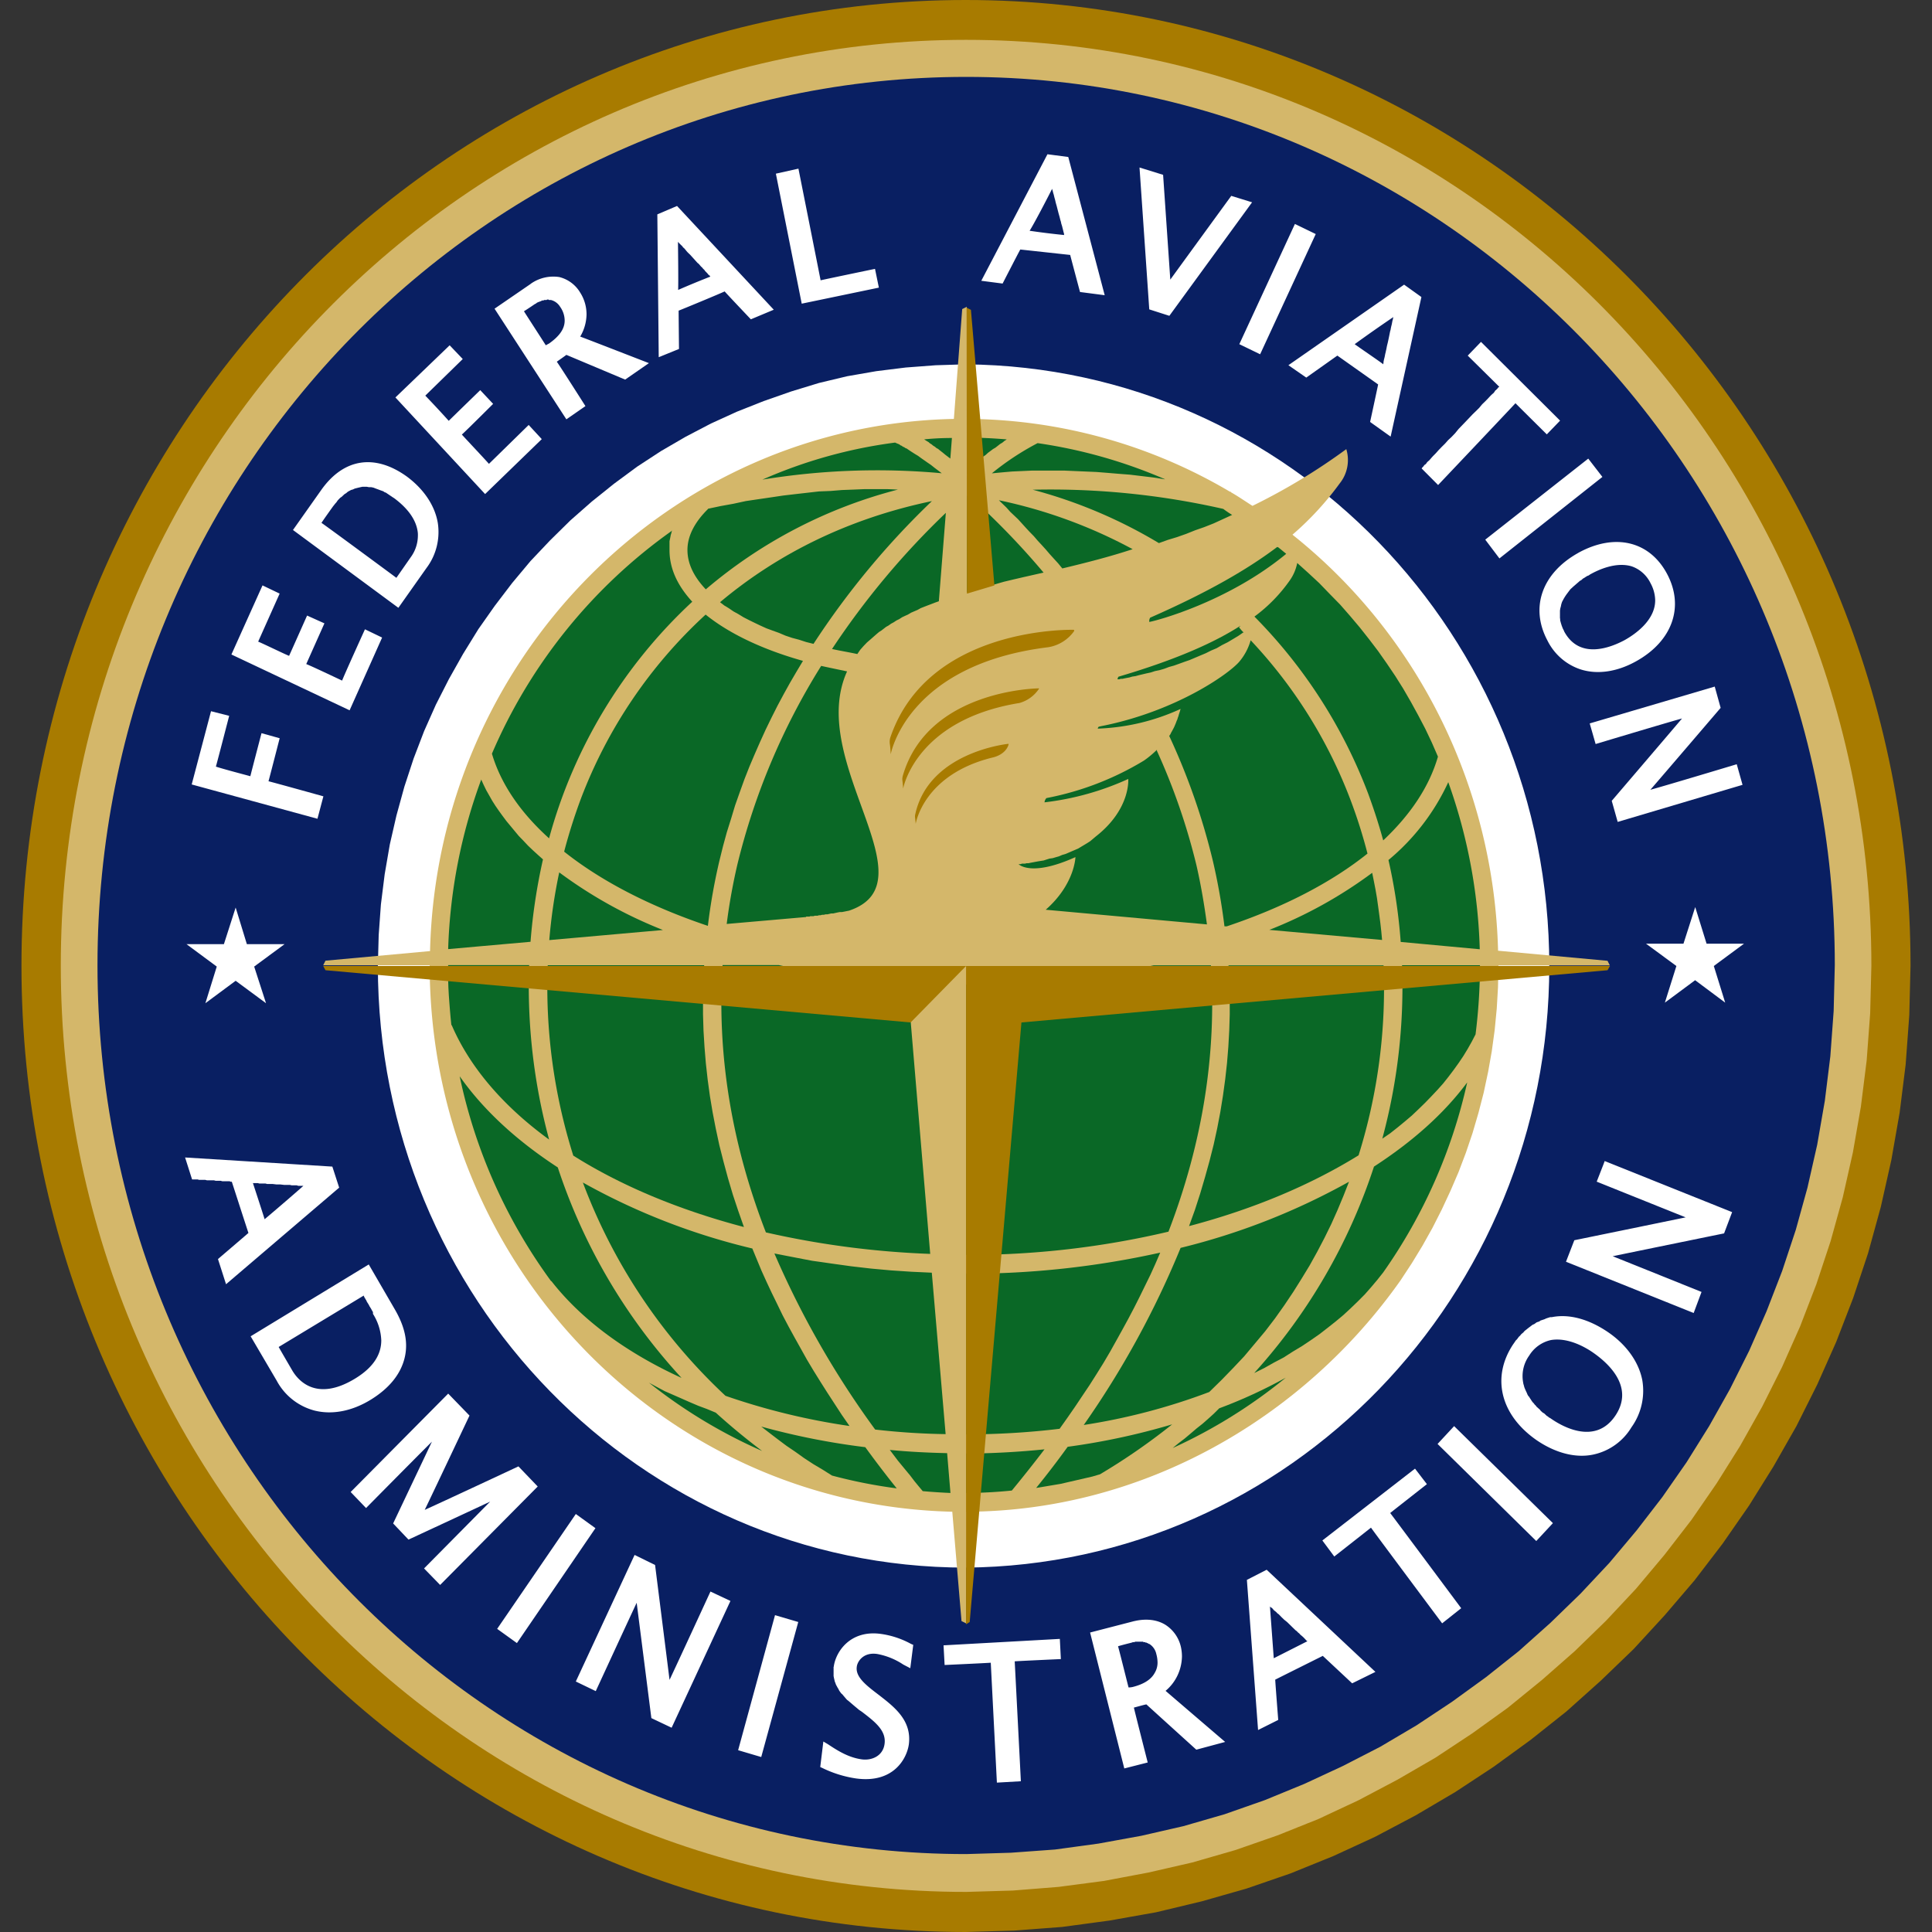 <svg viewBox="0 0 90 90" xmlns="http://www.w3.org/2000/svg"><rect x="0" y="0" width="90" height="90" fill="#333333" stroke="none"/><g fill="none"><path d="m89 44.986-.058 2.302-.169 2.303-.28 2.238-.389 2.219-.49 2.18-.593 2.153-.692 2.082-.791 2.047-.882 1.983-.97 1.938-1.07 1.88-1.144 1.833-1.229 1.769-1.306 1.707-1.385 1.62-1.457 1.585-1.528 1.471-1.597 1.43-1.664 1.322-1.727 1.256-1.784 1.174-1.843 1.086-1.898 1.003-1.939.894-2 .811-2.044.704-2.086.595-2.132.511-2.168.385-2.202.297-2.231.17-2.265.066C20.685 90 1 69.845 1 44.986S20.685 0 44.987 0C69.29 0 89 20.147 89 44.986Z" fill="#A87B00"/><path d="m87.176 44.986-.056 2.216-.163 2.197-.27 2.155-.372 2.13-.471 2.09-.568 2.046-.663 2.004-.756 1.963-.843 1.897-.931 1.855-1.018 1.812-1.097 1.749-1.175 1.705-1.252 1.621-1.322 1.576-1.398 1.493-1.462 1.421-1.527 1.342-1.596 1.3-1.654 1.19-1.71 1.13-1.766 1.023-1.818.96-1.867.874-1.917.767-1.96.682-2 .577-2.04.468-2.076.392-2.114.278-2.132.17-2.171.064c-23.3 0-42.179-19.339-42.179-43.153S21.702 1.856 45.007 1.856c23.304 0 42.169 19.316 42.169 43.13Z" fill="#D4B76A"/><path d="m85.472 44.964-.053 2.133-.155 2.11-.256 2.07-.356 2.049-.454 2.004-.543 1.96-.636 1.92-.727 1.877-.808 1.834-.894 1.784-.97 1.726-1.052 1.686-1.128 1.62-1.2 1.555-1.272 1.515-1.34 1.43-1.405 1.363-1.473 1.316-1.53 1.215-1.586 1.15-1.642 1.089-1.692 1-1.745.897-1.791.832-1.84.756-1.88.66-1.921.555-1.957.448-1.992.363-2.026.277-2.053.149-2.084.063c-22.349 0-40.47-18.527-40.47-41.404 0-22.876 18.121-41.384 40.466-41.384 22.344 0 40.465 18.527 40.465 41.382Z" fill="#091F62"/><path d="m44.995 16.971-1.41.044-1.39.105-1.372.17-1.357.236-1.318.315-1.299.397-1.274.446-1.242.492-1.214.553-1.182.618-1.146.666-1.111.726-1.074.793-1.035.83-.995.875-.955.94-.908.959-.855 1.023-.812 1.066-.764 1.086-.711 1.152-.66 1.172-.606 1.19-.549 1.234-.49 1.28-.43 1.311-.369 1.342-.308 1.344-.239 1.388-.176 1.407-.103 1.428-.039 1.43c0 15.478 12.258 28.036 27.391 28.036 15.047-.13 27.178-12.64 27.178-28.026 0-15.387-12.131-27.896-27.178-28.026l.002-.002Z" fill="#FFF"/><path d="m65.25 59.634.521-.793.493-.81.465-.831.434-.855.406-.872.376-.874.34-.896.311-.918.275-.938.243-.938.209-.98.17-.96.134-.98.097-1.003.058-.99.022-1.026h5.187l-.106-.212-5.099-.47c-.195-7.6-3.71-14.711-9.578-19.38a14.115 14.115 0 0 0 2.2-2.388c.36-.446.475-1.046.308-1.598a28.63 28.63 0 0 1-4.371 2.643c-.336-.213-.67-.446-1.012-.639v-.022h-.04a24.32 24.32 0 0 0-12.257-3.39v-5.223l-.213.107-.388 5.117c-13.303.271-24.068 11.23-24.402 24.79l-4.871.447-.107.214h4.961c.013 13.836 10.819 25.134 24.345 25.456l.43 5.095.22.107v-5.202c8.276-.022 15.735-4.393 20.239-10.788Z" fill="#D4B76A"/><path d="m69.298 44.964-.031 1.279-.095 1.28-.153 1.236-.214 1.217-.273 1.215-.328 1.172-.387 1.151-.437 1.13-.486 1.108-.535 1.067-.582 1.045-.632 1.023-.678.959-.721.938-.766.918-.805.852-.841.83-.882.77-.921.745-.954.704-.987.64-1.017.595-1.04.563-1.08.492-1.1.448-1.13.382-1.164.341-1.177.278-1.192.206-1.215.17-1.235.086-1.25.041c-9.838.006-18.71-6.05-22.48-15.341-3.77-9.292-1.694-19.991 5.26-27.108 6.952-7.116 17.413-9.25 26.504-5.404 9.09 3.846 15.02 12.913 15.024 22.972Z" fill="#D4B76A"/><path d="m8.93 36.543 5.858 1.598.277-1.045s-2.29-.638-2.557-.702c.071-.257.52-2.004.52-2.004l-.846-.236s-.458 1.749-.52 2.005c-.236-.064-1.368-.363-1.605-.448.074-.256.619-2.365.619-2.365l-.846-.215-.9 3.412Zm1.85-6.054 5.506 2.6L17.8 29.7l-.799-.385s-.969 2.133-1.064 2.39c-.23-.108-1.444-.685-1.671-.77l.847-1.897-.808-.363s-.731 1.644-.838 1.877c-.219-.085-1.221-.576-1.44-.662.112-.255 1-2.238 1-2.238l-.798-.382-1.449 3.219Zm4.178-7.654-1.31 1.854 4.91 3.625 1.31-1.855c.445-.59.636-1.34.53-2.076-.128-.81-.642-1.586-1.44-2.18-1.491-1.075-2.95-.86-4 .632Zm.555.755.05-.063.052-.066.057-.063.058-.085.06-.064.062-.063.066-.044.066-.063.07-.064.073-.043.074-.064.077-.043.08-.042.081-.022.086-.041.085-.022.089-.022.095-.022.093-.02h.194l.103.02h.106l.107.022.112.044.113.041.058.022.058.022.058.02.06.022.062.043.06.02.063.044.062.041.064.044.062.041.064.044.067.042c.632.47 1 .981 1.09 1.514.014.077.02.156.017.234-.003.362-.12.714-.333 1.003l-.669.96c-.229-.17-3.259-2.409-3.49-2.56.146-.222.538-.767.538-.767Zm2.907-5.075 4.178 4.5 2.64-2.559-.61-.66-1.851 1.812c-.171-.198-1.092-1.174-1.262-1.364.193-.17 1.457-1.43 1.457-1.43l-.6-.64s-1.274 1.237-1.468 1.43a48.975 48.975 0 0 0-1.092-1.174l1.745-1.705-.61-.64-2.527 2.43Zm6.297-5.287-1.679 1.152 3.346 5.154.888-.616s-1.188-1.87-1.334-2.068c.146-.105.365-.256.446-.319l2.738 1.152 1.107-.767s-2.908-1.13-3.201-1.237c.185-.309.286-.662.295-1.023.002-.364-.1-.72-.295-1.025a1.573 1.573 0 0 0-.97-.724 1.821 1.821 0 0 0-1.333.312l-.008.01Zm.194.938.05-.022.049-.041.048-.022.049-.022h.023l.025-.02h.024l.025-.022h.023l.025-.021h.07l.023-.022h.117l.023-.02h.066l.023.02h.087c.18.044.336.16.433.32.134.186.208.41.21.64 0 .384-.243.725-.724 1.066 0 0-.084.043-.155.085-.122-.198-.88-1.364-1.018-1.586.178-.107.52-.343.52-.343l-.016.01Zm5.71-4.179.065 6.653.944-.384s-.017-1.598-.017-1.785c.17-.063 1.973-.81 2.144-.896.128.149 1.221 1.3 1.221 1.3l1.067-.447-4.506-4.833-.919.392Zm.945 1.259.035.042.04.043.042.042.044.044.047.041.048.066.05.041.055.064.052.065.056.063.113.108.114.126.117.13.114.126.056.044.054.063.055.064.05.043.05.064.049.043.045.064.042.041.043.044.037.042.033.043.03.022.028.02.023.043a42.28 42.28 0 0 0-1.498.619c.015-.35-.002-1.737-.008-2.27l-.016.01Zm4.577-3.156 1.204 6.056 3.594-.747-.18-.874s-2.264.47-2.534.533c-.056-.297-1.033-5.202-1.033-5.202l-1.05.234Zm9.57 4.99.992.129s.735-1.43.824-1.586l2.324.253c.05.199.458 1.727.458 1.727l1.15.149-1.697-6.439-.97-.127-3.082 5.894Zm3.295-4.306.012.063.015.042.016.065.017.064.02.063.015.064.021.085.02.065.02.086.02.085.043.149.043.17.044.17.043.15.021.085.022.085.021.065.017.085.02.064.02.063.015.064.017.065.016.064.015.063.012.044.013.041v.044l.01.022a34.42 34.42 0 0 1-1.613-.199c.184-.281.82-1.496 1.064-1.986l-.019.01Zm4.529 5.638.936.3 3.854-5.288-.97-.3s-2.424 3.327-2.84 3.902l-.335-4.882-1.099-.341.454 6.609Zm4.195 1.621.97.47 2.59-5.6-.97-.47-2.59 5.6Zm2.287.98.832.577 1.448-1.025 1.9 1.344c-.039.198-.374 1.748-.374 1.748l.956.682 1.434-6.502-.806-.577-5.39 3.753Zm4.888-2.238-.012.043-.011.064-.014.041-.014.066-.015.085-.014.063-.017.064-.018.085-.015.085-.02.064-.034.172-.035.17-.037.171-.037.149-.017.085-.016.085-.02.086-.013.063-.017.064-.016.085-.013.065-.016.064-.012.043-.013.064-.01.041v.044l-.01.042v.043c-.26-.198-1.075-.747-1.335-.938a64.859 64.859 0 0 1 1.795-1.258h.006Zm4.934 3.24-.02.025h-.017l-.02.021-.025.042-.029.022-.035.042-.037.021-.03.05-.045.063-.049.042-.05.044-.05.05-.059.063-.06.065-.124.127-.145.14-.142.171-.151.149-.153.148-.161.17-.163.171-.33.343-.162.199-.163.17-.161.15-.153.171-.151.149-.144.149-.134.15-.126.127-.058.064-.056.065-.054.063-.05.042-.05.044-.042.063-.042.044-.037.02-.035.043-.03.042-.024.022-.02.021-.017.022-.01.02.766.77s3.41-3.597 3.604-3.811c.193.198 1.46 1.451 1.46 1.451l.618-.64-3.684-3.668-.618.64 1.468 1.45Zm-.652 7.124.66.874 4.797-3.796-.659-.853-4.798 3.775Zm4.335.616c-1.687.938-2.257 2.538-1.444 4.072.322.657.894 1.15 1.582 1.366.763.234 1.669.105 2.549-.385 1.692-.938 2.264-2.537 1.448-4.072-.816-1.534-2.44-1.919-4.14-.98h.005Zm-.661 3.646-.031-.064-.033-.063-.025-.066-.024-.063-.02-.064-.02-.063-.016-.065-.015-.042v-.063l-.01-.066v-.341l.017-.105.024-.085.02-.101.034-.107.045-.086.046-.085.052-.085.057-.085.064-.085.064-.086.066-.085.07-.063.071-.066.074-.063.073-.064.074-.063.074-.066.073-.041.072-.066.072-.041.066-.044.068-.041.062-.022.058-.042c.415-.236 1.221-.595 1.938-.384.388.132.708.418.888.792.134.243.208.515.214.793 0 .938-.945 1.586-1.427 1.856-.613.327-2.096.946-2.82-.42h.005Zm1.192 4.3.275.959s3.26-.981 4.025-1.19c-.539.639-3.274 3.836-3.274 3.836l.277.982 5.816-1.727-.27-.96s-3.259.982-4.024 1.19c.539-.619 3.274-3.816 3.274-3.816l-.275-.991-5.824 1.716ZM8.948 54.943h.262l.062.02h.289l.08.021h.327l.082.022h.234l.076.022h.347l.021.02h.07c.056.17.717 2.218.775 2.388-.147.13-1.419 1.216-1.419 1.216l.376 1.173 5.27-4.5-.318-.98-6.86-.425.326 1.023Zm2.833.17h.234l.062.02h.29l.08.022h.258l.177.022h.182l.178.021h.264l.083.02h.233l.072.022h.24c-.405.363-1.55 1.344-1.807 1.556-.098-.319-.44-1.364-.546-1.687v.004Zm-.105 7.137 1.214 2.067a2.806 2.806 0 0 0 1.744 1.388c.822.212 1.76.042 2.654-.512.824-.511 1.357-1.151 1.551-1.897.194-.745.023-1.492-.448-2.303l-1.213-2.09-5.502 3.347Zm5.27-1.9v.022l.01.022.016.022.014.042.017.021.016.022.02.042.019.022.017.041.021.044.041.063.04.064.043.087.018.02.021.043.02.022.017.042.018.022.017.041.015.022.014.022.014.022v.086c.235.368.37.795.387 1.235 0 .595-.302 1.215-1.205 1.77-1.807 1.108-2.672.107-2.957-.396 0 0-.448-.767-.618-1.067l3.964-2.396Zm-.611 9.153.717.748s2.231-2.26 3.069-3.093l-1.807 3.81.715.753s2.76-1.28 3.804-1.77l-3.079 3.113.749.769 4.546-4.586-.898-.937s-3.738 1.748-4.366 2.026c.303-.619 2.086-4.393 2.086-4.393l-.992-1.023-4.544 4.583Zm6.825 6.376.92.662 3.658-5.353-.914-.66-3.664 5.35Zm3.664 2.452.929.448s1.564-3.39 1.906-4.116l.684 5.373.944.448 2.74-5.906-.931-.438s-1.551 3.37-1.906 4.115c-.106-.852-.674-5.352-.674-5.352l-.954-.468-2.738 5.896Zm7.561 3.2 1.076.318 1.725-6.29-1.083-.319-1.718 6.29Zm4.447-3.882v.428l.016.085.02.085.02.086.026.063.03.085.036.064.034.065.04.064.042.085.045.063.048.064.05.043.053.064.054.063.056.066.056.063.06.044.123.105.124.107.128.107.128.107.128.085c.61.468 1.14.874 1.058 1.493-.072.575-.61.793-1.076.723-.593-.085-1.082-.382-1.562-.703l-.214-.127-.145 1.19.097.043c.5.245 1.033.41 1.582.49 1.745.233 2.361-.938 2.45-1.6.138-1.13-.7-1.749-1.442-2.324-.56-.426-1.05-.81-.985-1.278.023-.236.3-.704.97-.595a3.27 3.27 0 0 1 1.197.49l.326.17.138-1.088-.1-.042a4.094 4.094 0 0 0-1.422-.47c-1.417-.188-2.094.833-2.183 1.537h-.006Zm5.122-1.003.05.916s1.881-.086 2.15-.106l.285 5.585 1.117-.064s-.27-5.287-.287-5.586c.27-.02 2.15-.105 2.15-.105l-.048-.94-5.417.3Zm8.887-1.13-2.06.533 1.593 6.332 1.091-.278s-.582-2.28-.644-2.557c.171-.044.466-.129.582-.149.112.105 2.326 2.11 2.326 2.11l1.344-.361s-2.565-2.197-2.776-2.38c.468-.389.747-.968.763-1.585a2.047 2.047 0 0 0-.046-.448 1.66 1.66 0 0 0-.727-1.045c-.585-.359-1.252-.214-1.44-.172h-.006Zm-.122 1.003.06-.022h.058l.058-.022h.35l.026.022h.072l.023.022h.047l.021.02h.023l.02.021h.021l.021.022h.022a.731.731 0 0 1 .325.47c.035.125.054.253.057.383a.924.924 0 0 1-.13.491c-.171.32-.522.532-1.026.66a.978.978 0 0 1-.194.022c-.058-.214-.422-1.685-.49-1.919.21-.065.641-.17.641-.17h-.005Zm5.366-2.922.521 6.994.939-.47s-.132-1.683-.14-1.876c.163-.085 2.045-1.022 2.216-1.108l1.368 1.279 1.084-.533-5.067-4.758-.921.472Zm1.074 1.237.039.043.044.02.045.044.05.063.054.044.055.042.058.063.062.044.062.063.062.065.132.127.134.107.131.127.132.13.066.063.064.063.06.044.06.063.056.044.057.063.052.042.05.043.047.044.04.042.041.043.035.042.03.022.025.021-1.565.793-.178-2.414Zm2.442-3.073.555.747s1.496-1.173 1.71-1.344c.178.256 3.315 4.457 3.315 4.457l.888-.704s-3.127-4.2-3.308-4.435c.212-.17 1.71-1.344 1.71-1.344l-.554-.723-4.316 3.346Zm5.367-4.496 4.598 4.522.775-.833-4.602-4.52-.771.831Zm5.311-5.907h-.066l-.065.021-.064.02-.064.022-.066.032-.064.022-.062.02-.064.021-.06.044-.062.02-.06.021-.059.044-.062.042-.058.021-.058.042-.056.044-.056.041-.057.044-.054.044-.054.041-.053.044-.052.063-.052.042-.049.043-.05.064-.05.044-.049.063-.045.063-.048.044-.045.063-.042.064-.045.063c-1.02 1.537-.593 3.285 1.082 4.457.864.594 1.803.852 2.632.682a2.742 2.742 0 0 0 1.8-1.279c.45-.627.632-1.414.504-2.18-.156-.831-.716-1.642-1.586-2.239-.87-.596-1.803-.876-2.64-.705v-.002Zm-.048 4.712-.039-.022-.043-.022-.042-.042-.045-.021-.046-.044-.045-.042-.046-.043-.049-.02-.046-.044-.05-.041-.05-.066-.048-.041-.048-.044-.049-.042-.048-.063-.047-.044-.046-.063-.045-.044-.046-.063-.041-.064-.043-.065-.038-.063-.04-.042-.036-.065-.035-.086-.031-.063-.029-.064-.027-.063-.025-.065-.022-.086-.02-.063-.015-.085a1.634 1.634 0 0 1 .285-1.237 1.59 1.59 0 0 1 1.018-.724c.776-.129 1.59.32 2.005.619.6.426 1.905 1.534.994 2.898-.91 1.364-2.42.557-3.022.13v-.001Zm2.466-11.833-.316.809s3.396 1.366 4.145 1.663c-.813.17-5.188 1.066-5.188 1.066l-.388 1.002 5.948 2.388.366-.981s-3.388-1.364-4.139-1.663c.807-.17 5.19-1.065 5.19-1.065l.374-.99-5.936-2.38-.056.15Zm1.981-10.277h1.745l.547-1.705.529 1.705h1.745L79.836 45l.53 1.707-1.4-1.045-1.41 1.045.537-1.707-1.415-1.039Zm-67.991.022h1.744l.547-1.705.522 1.705h1.758l-1.417 1.045.552 1.707-1.415-1.045-1.41 1.045.53-1.707-1.411-1.045Z" fill="#FFF"/><path d="m68.737 48.184-.176.34-.194.344-.194.319-.215.319-.229.32-.248.328-.254.32-.267.299-.28.297-.29.3-.305.297-.316.3-.327.277-.337.277-.35.276-.362.247a27.026 27.026 0 0 0 .919-8.08h3.631a26.32 26.32 0 0 1-.206 3.22Zm-4.301 11.09-.27.34-.287.341-.3.341-.318.32-.332.32-.345.32-.358.299-.375.297-.387.3-.398.277-.413.276-.424.255-.434.278-.442.232-.458.258-.47.233a26.647 26.647 0 0 0 5.58-9.616c1.776-1.152 3.251-2.452 4.343-3.923a24.662 24.662 0 0 1-3.912 8.851Zm-9.814 8.186.285-.234.281-.214.278-.234.275-.235.27-.213.267-.234.26-.235.258-.256a22.956 22.956 0 0 0 3.101-1.427 24.186 24.186 0 0 1-5.275 3.28v.002Zm-3.373 1.216-.364.107-.367.085-.368.085-.37.085-.373.086-.376.063-.374.063-.388.064a43.244 43.244 0 0 0 1.468-1.917 32.157 32.157 0 0 0 4.868-1.045 29.515 29.515 0 0 1-3.356 2.322v.002Zm-6.242.872v-1.834a38.73 38.73 0 0 0 3.65-.198c-.488.64-.996 1.28-1.522 1.919a21.49 21.49 0 0 1-2.128.113Zm9.04-11.195-.221.512-.231.511-.252.514-.25.511-.258.512-.268.511-.279.511-.283.51-.298.533-.303.514-.318.511-.325.512-.34.507-.343.513-.355.512-.362.511c-1.445.174-2.9.26-4.354.26v-7.483a41.176 41.176 0 0 0 9.036-.982h.004Zm-9.04-12.489a42.074 42.074 0 0 0 8.74-.896h2.663c.27 4.116-.388 8.273-1.978 12.408a40.645 40.645 0 0 1-9.425 1.084V45.864Zm1.888-25.392-.099.063-.103.086-.106.063-.107.085-.11.086-.113.065-.112.085-.117.086-.116.105-.122.085-.12.085-.122.107-.126.107-.126.085-.126.107-.13.106v-1.491c.622-.004 1.24.032 1.851.081l.004.004Zm7.367 1.856-.545-.086-.54-.065-.532-.064-.527-.041-.524-.044-.514-.041-.513-.022-.504-.022-.5-.022H48.09l-.479.022-.473.022-.469.041-.465.044a12.53 12.53 0 0 1 2.132-1.407 23.35 23.35 0 0 1 5.929 1.68l-.004.005Zm3.136 1.659-.432.198-.432.198-.43.17-.43.15-.425.17-.423.149-.423.128-.417.15a22.763 22.763 0 0 0-5.877-2.487 36.303 36.303 0 0 1 8.877.894c.132.101.27.194.412.28ZM59.5 25.48l.052.021.055.044.052.042.052.043.05.042.053.043.025.02.027.022.026.022.023.022c-2.736 2.26-6.115 3.134-6.376 3.171a.307.307 0 0 1 .04-.198c2.695-1.185 4.537-2.252 5.92-3.296v.002Zm4.422 15.18.08.397.075.385.066.382.056.4.054.397.05.385.044.396.036.385-5.253-.47a20.7 20.7 0 0 0 4.792-2.658v.002Zm-9.455-6.377.03-.043.028-.042.028-.063.025-.044.025-.042.021-.043.024-.042.023-.044.021-.041.02-.044.036-.085.035-.085.031-.085.03-.064.025-.085.025-.066.023-.085.021-.063.022-.064.017-.063.02-.066c-1.216.56-2.528.872-3.86.918a.184.184 0 0 1 .04-.085c.064-.022.285-.063.285-.063 3.372-.704 5.766-2.39 6.264-2.964.247-.29.43-.633.535-1.003a22.407 22.407 0 0 1 4.653 7.442c.308.815.572 1.648.789 2.494-1.702 1.363-3.941 2.515-6.557 3.39h-.106a28.973 28.973 0 0 0-.535-3.028 30.936 30.936 0 0 0-2.038-5.842Zm-5.854-7.61-.471.107-.464.105-.46.107-.449.107-.442.127-.436.107-.427.129-.418.127V23.09h.098a35.824 35.824 0 0 1 3.469 3.582Zm.87-.198-.194-.236-.194-.212-.194-.214-.182-.213-.194-.214-.184-.198-.182-.212-.194-.198-.184-.198-.18-.199-.18-.198-.18-.17-.18-.17-.178-.2-.176-.17-.175-.17a23.019 23.019 0 0 1 6.231 2.28c-1.105.364-2.214.642-3.28.898v-.006Zm8.454 2.973-.246.17-.25.151-.252.15-.256.128-.256.149-.254.107-.254.127-.256.107-.252.107-.248.105-.246.085-.24.087-.239.085-.23.064-.225.085-.22.064-.21.043-.195.064-.193.041-.185.044-.172.041-.163.044-.15.022-.137.041-.122.022-.11.022-.094.02h-.079l-.062.022h-.085s.025-.127.066-.127c2.679-.793 4.447-1.586 5.66-2.367-.017.042-.04.042-.066.063.074.101.148.187.221.25v-.016Z" fill="#0A6826"/><path d="M47.448 40.254h.102l.055-.022h.14l.082-.021h.088l.1-.022.107-.02.116-.022.12-.022.129-.021.13-.02.135-.044.14-.044.145-.02.146-.043.147-.042.15-.065.148-.042.15-.063.149-.065.15-.064.147-.063.143-.086.142-.085.14-.085.133-.085.128-.107.126-.107c1.646-1.28 1.522-2.687 1.522-2.687a12.996 12.996 0 0 1-3.9 1.089.342.342 0 0 1 .088-.198 13.724 13.724 0 0 0 4.546-1.749c.218-.152.422-.323.611-.511l-.017.041a29.735 29.735 0 0 1 1.85 5.353c.21.916.364 1.833.488 2.75l-7.51-.683c1.356-1.19 1.384-2.452 1.384-2.452-2.088.944-2.65.327-2.65.327ZM62.842 55.05l-.258.656-.275.66-.295.66-.314.64-.335.64-.355.64-.376.618-.388.618-.415.619-.438.618-.455.595-.481.575-.498.594-.522.553-.54.556-.565.553a28.883 28.883 0 0 1-5.847 1.536 42.206 42.206 0 0 0 4.512-8.25 31.37 31.37 0 0 0 7.845-3.081Zm-7.452 2.067.27-.745.248-.767.226-.767.208-.748.194-.767.167-.767.143-.748.124-.767.105-.767.083-.745.062-.761.043-.77.023-.745v-.767l-.02-.748-.038-.767h7.223a26 26 0 0 1-1.163 8.848c-2.231 1.38-4.905 2.51-7.9 3.298h.002Zm5.04-30.891.52.468.506.47.494.511.48.49.466.533.45.533.438.555.415.545.405.577.388.575.374.595.365.632.339.619.324.618.304.64.287.66c-.407 1.408-1.285 2.709-2.55 3.902-.203-.745-.44-1.47-.707-2.196a23.605 23.605 0 0 0-5.292-8.23 7.289 7.289 0 0 0 1.66-1.704c.164-.238.278-.508.334-.793Zm8.503 17.994-3.683-.341a25.65 25.65 0 0 0-.57-3.816 10.307 10.307 0 0 0 2.786-3.626 25.162 25.162 0 0 1 1.467 7.783ZM44.27 21.362l-.085-.063-.082-.064-.083-.063-.078-.066-.08-.063-.08-.063-.078-.064-.08-.044-.075-.063-.074-.044-.075-.063-.074-.044-.07-.063-.072-.042-.067-.043-.068-.042c.431-.044.863-.065 1.295-.065l-.074.96Zm-1.287 48.1-.194-.233-.194-.236-.194-.256-.194-.234-.193-.234-.194-.236-.369-.49c.88.086 1.768.13 2.67.15l.155 1.855a28.12 28.12 0 0 1-1.293-.085Zm-4.226-.725-.44-.278-.43-.255-.425-.278-.415-.297-.41-.278-.4-.299-.388-.297-.388-.3c1.59.439 3.21.76 4.847.96.465.64.951 1.28 1.465 1.919a23.499 23.499 0 0 1-3.016-.597Zm-8.53-4.328.368.199.372.198.388.17.388.17.387.171.4.17.403.15.41.17a30.742 30.742 0 0 0 2.159 1.784 23.927 23.927 0 0 1-5.273-3.182h-.002Zm-4.548-4.74v.022a24.774 24.774 0 0 1-4.265-9.553c1.116 1.586 2.671 3.008 4.57 4.245a26.765 26.765 0 0 0 5.766 9.806c-2.555-1.167-4.656-2.702-6.071-4.52Zm-4.653-11.917-.035-.341-.03-.341-.028-.363-.025-.341-.02-.363-.011-.34v-.704h3.774c-.1 2.741.213 5.483.929 8.127-2.11-1.534-3.684-3.348-4.537-5.33l-.017-.004Zm1.386-11.449.116.256.125.256.133.234.144.255.15.236.162.234.169.234.176.236.194.234.194.234.194.234.209.214.219.234.225.214.232.212.24.214a26.78 26.78 0 0 0-.58 3.838l-3.837.341a24.985 24.985 0 0 1 1.543-7.904l-.008-.006Zm8.902-11.599-.02.044-.015.063-.017.064-.016.044-.011.063-.012.063-.013.064-.01.043-.012.064v.406c0 .874.376 1.661 1.06 2.409a23.425 23.425 0 0 0-6.67 11.022c-1.32-1.19-2.24-2.516-2.662-3.943a24.59 24.59 0 0 1 8.406-10.4l-.008-.006Zm1.66-1.003.6-.127.592-.107.582-.126.581-.086.582-.085.568-.085.562-.066.554-.063.551-.063.545-.022.537-.044.53-.02.526-.022h1.04l.505.022a22.44 22.44 0 0 0-8.95 4.647c-.547-.575-.855-1.19-.855-1.834 0-.644.331-1.294.963-1.913l-.013-.006Zm10.761 4.308-.178.063-.17.066-.168.063-.164.064-.161.063-.153.085-.154.066-.147.063-.143.086-.14.063-.138.065-.131.086-.13.063-.128.085-.12.064-.119.085-.114.063-.11.086-.11.085-.104.065-.103.086-.097.085-.193.17-.173.149-.163.17-.15.17-.137.2c-.397-.086-.796-.15-1.178-.235a37.14 37.14 0 0 1 5.302-6.343l-.326 4.119Zm-1.312 19.572.91 10.83a41.22 41.22 0 0 1-7.655-1.001c-1.61-4.157-2.283-8.307-2.018-12.452h2.623a39.96 39.96 0 0 0 7.86.875l-1.72 1.748Zm-6.353 10.81.436.085.438.085.444.086.446.085.448.063.455.066.913.127.925.107.936.085.945.063.951.044.644 7.52a32.811 32.811 0 0 1-3.282-.213 42.2 42.2 0 0 1-4.692-8.197l-.007-.006Zm-1.026-.236.212.514.22.53.233.514.24.512.25.511.258.533.27.512.28.511.286.512.297.533.306.511.318.512.324.511.333.512.347.533.355.512a31.35 31.35 0 0 1-5.777-1.406 26.124 26.124 0 0 1-6.644-9.936 30.664 30.664 0 0 0 7.9 3.075l-.008-.006Z" fill="#0A6826"/><path d="m32.803 44.964-.037.767-.017.748v.767l.023.767.047.767.062.748.085.767.105.767.128.767.145.748.165.767.194.767.207.767.227.767.248.748.27.767c-3.013-.793-5.717-1.919-7.949-3.327a26.077 26.077 0 0 1-1.19-8.869h7.287Zm-1.921-1.641-5.294.47c.087-1.06.242-2.114.463-3.154a21.11 21.11 0 0 0 4.831 2.684Zm6.523-12.537-.306.512-.3.513-.295.532-.285.533-.28.555-.27.555-.262.575-.252.575-.245.577-.234.594-.223.619-.21.594-.193.639-.194.618-.175.64-.163.66a27.56 27.56 0 0 0-.542 3.05h-.01c-2.656-.894-4.944-2.068-6.686-3.454.217-.83.476-1.648.775-2.452a22.441 22.441 0 0 1 5.816-8.591c1.086.878 2.637 1.623 4.534 2.156Zm.489-.793-.34-.085-.329-.107-.32-.085-.314-.105-.306-.13-.295-.106-.29-.107-.28-.127-.27-.129-.259-.127-.252-.129-.242-.148-.23-.127-.22-.15-.211-.128-.194-.15c2.615-2.195 5.887-3.88 9.87-4.71a37.642 37.642 0 0 0-5.518 6.654v-.004Zm1.654 12.43-.113.022-.108.022-.109.021h-.105l-.102.02-.1.022-.096.022h-.093l-.093.022-.088.02h-.085l-.081.021h-.08l-.073.022h-.072l-.068.022h-.128l-.058.02h-.151l-.041.021h-.147l-.018.022h-.021l-3.666.32c.117-.924.282-1.84.492-2.746a31.42 31.42 0 0 1 3.91-9.276c.388.086.8.17 1.206.256-1.91 4.209 4.013 9.83.088 11.147Zm2.15-21.806.046.022.049.021.05.02.052.022.055.044.054.02.056.043.058.022.058.041.06.022.125.086.13.085.133.085.142.085.145.107.15.105.153.107.157.107.162.13.167.126.17.129a33.066 33.066 0 0 0-8.355.297 22.512 22.512 0 0 1 6.183-1.726Z" fill="#0A6826"/><path d="m45.23 14.436 1.093 12.834-1.28.384-.015-13.325.202.107ZM42.42 47.63l-27.258-2.433-.105-.198h59.942l-.114.198-27.302 2.433-2.41 27.93-.17.106V45l-2.582 2.63Zm7.616-18.238v-.053h-.016s-6.785-.198-8.55 5.031a.711.711 0 0 0-.017.3c.025.149.04.468.04.468s.742-4.18 7.339-4.988a1.838 1.838 0 0 0 1.204-.75v-.007Z" fill="#A87B00"/><path d="M48.4 32.087v-.02h-.016s-5.163.042-6.328 4.072a.575.575 0 0 0-.017.234c.017.107.033.362.033.362s.57-3.197 5.414-3.986c.372-.102.696-.337.913-.662Zm-1.418 2.605v-.042s-3.72.359-4.35 3.3a.438.438 0 0 0 0 .171l.025.256s.351-2.298 3.585-3.09c0 0 .585-.108.74-.595Z" fill="#A87B00"/></g></svg>